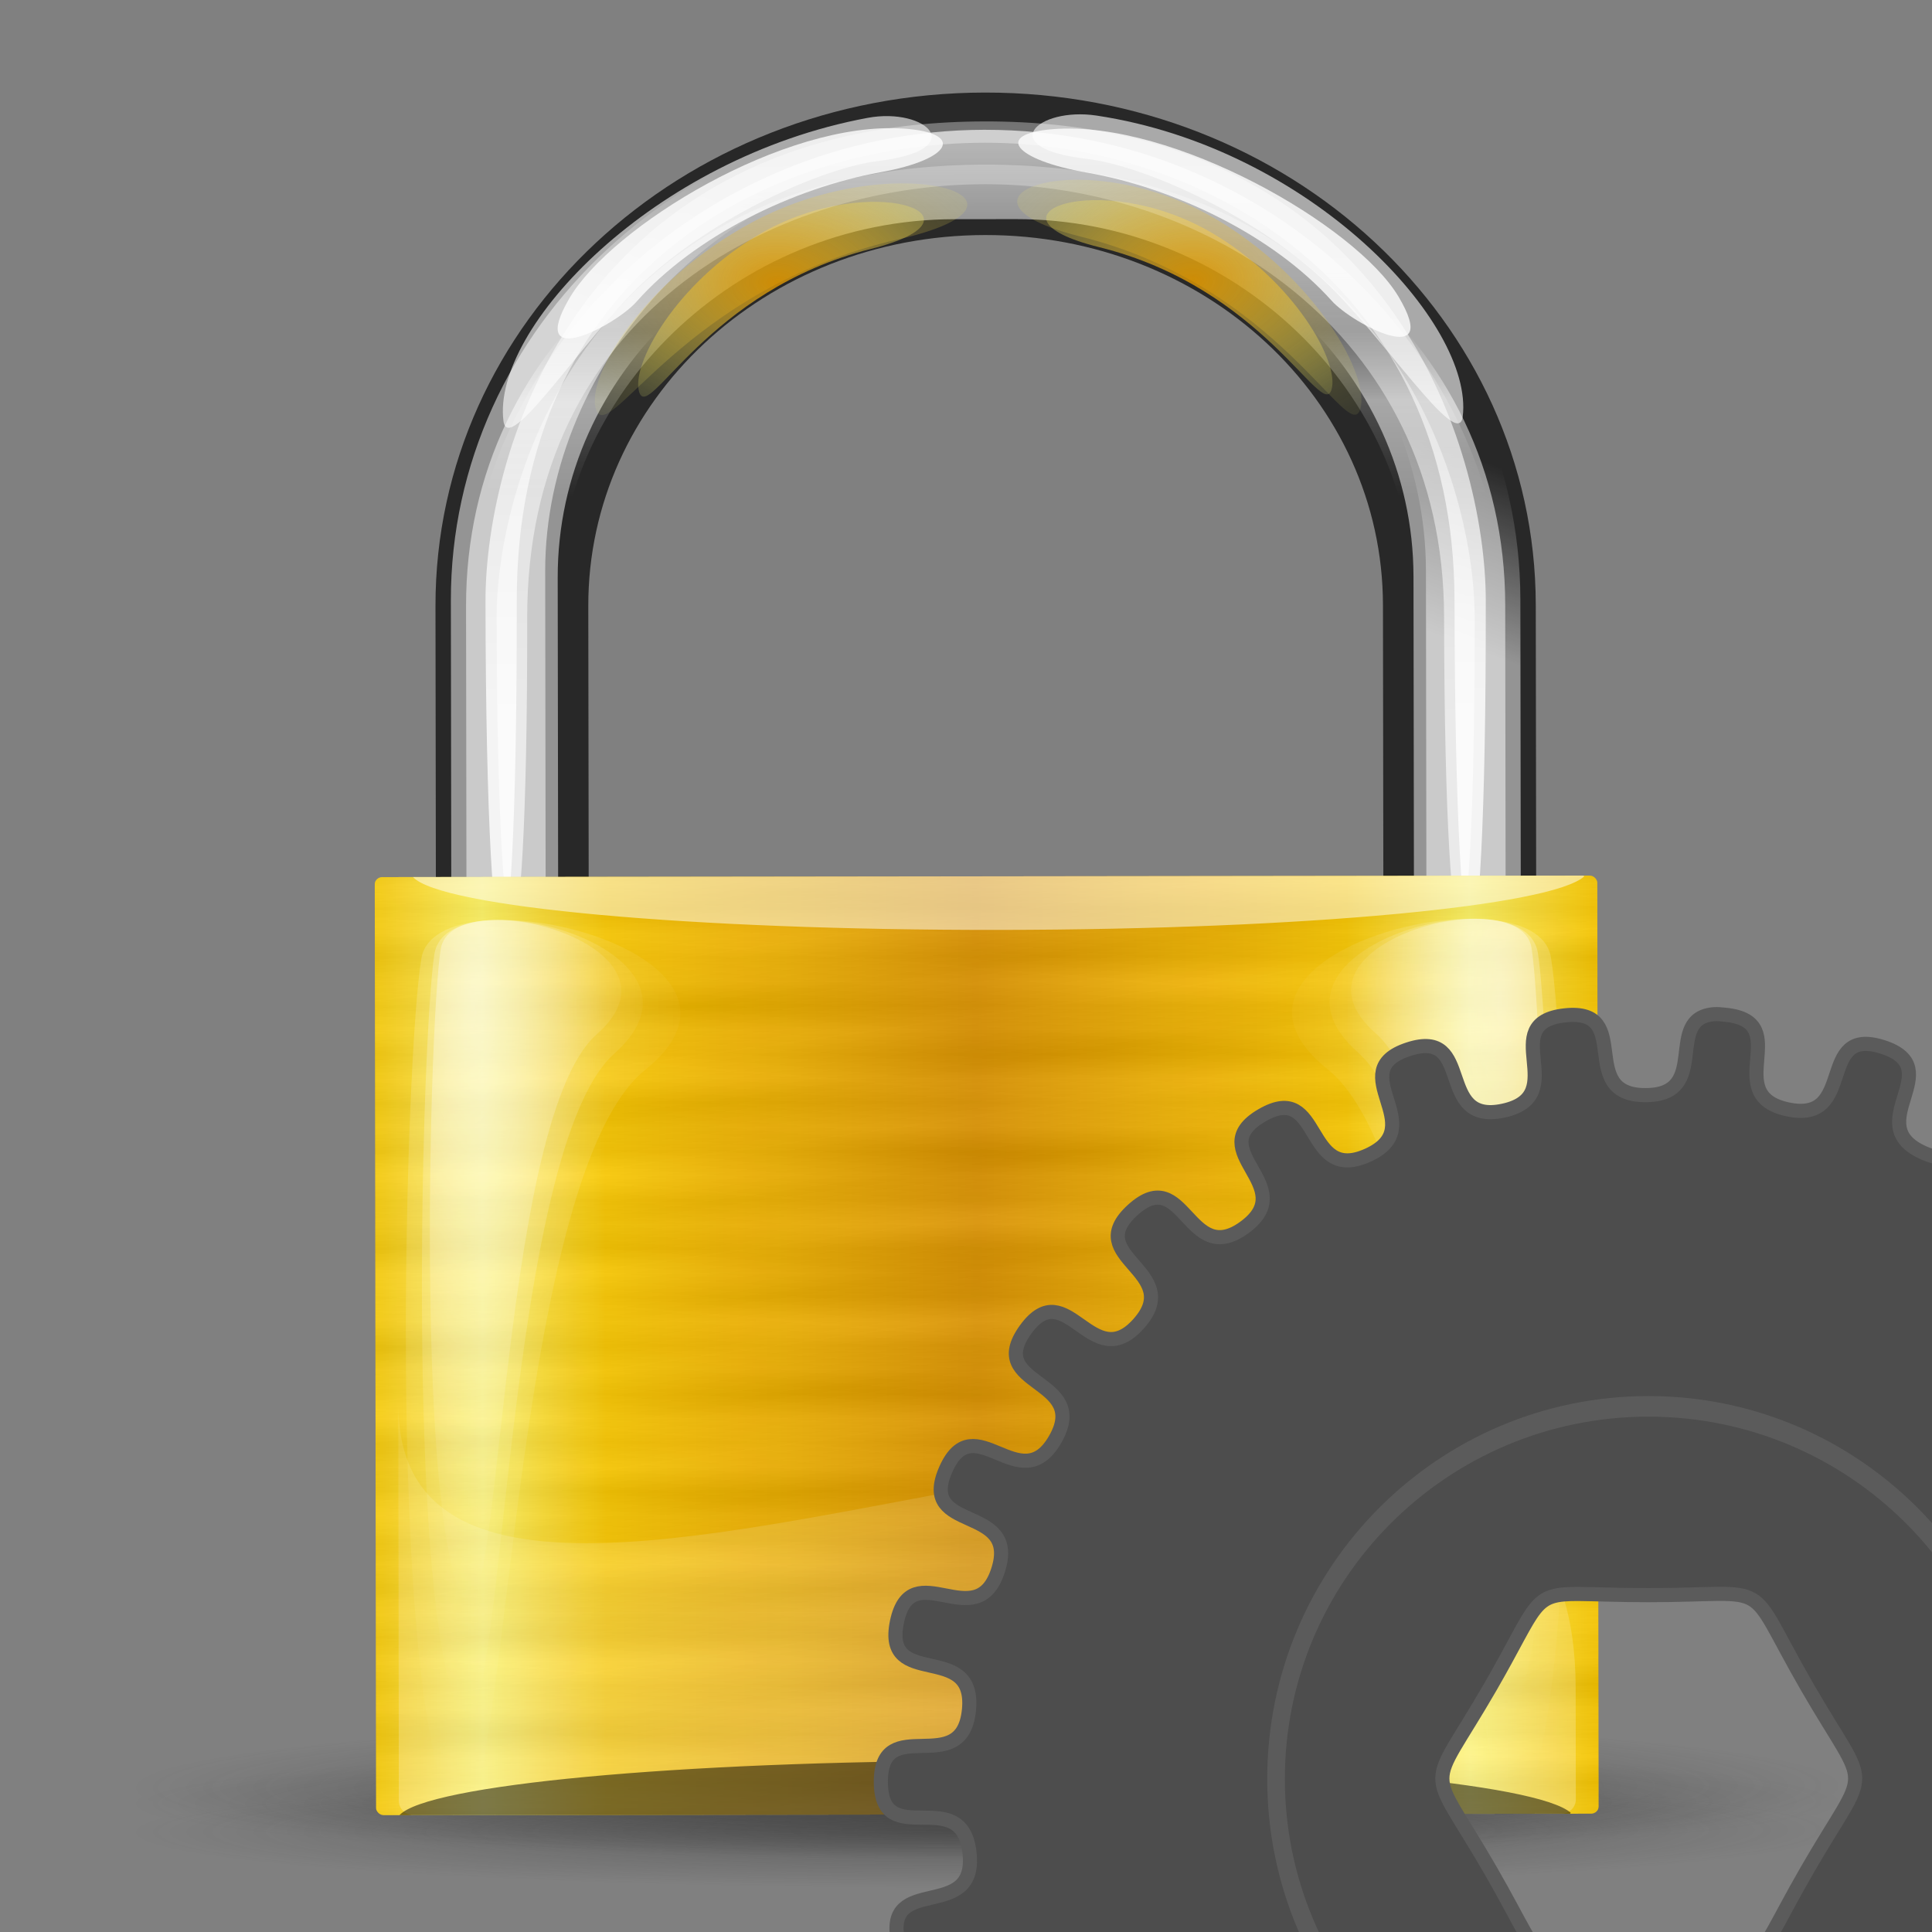 <?xml version="1.0" encoding="UTF-8" standalone="no"?>
<!-- Created with Inkscape (http://www.inkscape.org/) -->

<svg
   xmlns:dc="http://purl.org/dc/elements/1.1/"
   xmlns:cc="http://creativecommons.org/ns#"
   xmlns:rdf="http://www.w3.org/1999/02/22-rdf-syntax-ns#"
   xmlns:svg="http://www.w3.org/2000/svg"
   xmlns="http://www.w3.org/2000/svg"
   xmlns:xlink="http://www.w3.org/1999/xlink"
   xmlns:sodipodi="http://sodipodi.sourceforge.net/DTD/sodipodi-0.dtd"
   xmlns:inkscape="http://www.inkscape.org/namespaces/inkscape"
   width="64px"
   height="64px"
   id="svg2985"
   version="1.1"
   inkscape:version="0.48.2 r9819"
   sodipodi:docname="New document 2">
  <rect width="100%" height="100%" fill="#808080" stroke="none"/>
  <defs
     id="defs2987">
    <linearGradient
       inkscape:collect="always"
       xlink:href="#linearGradient2780"
       id="linearGradient4983"
       gradientUnits="userSpaceOnUse"
       gradientTransform="matrix(1.632,0,0,2.436,-0.051,2.01)"
       x1="35.996"
       y1="1.625"
       x2="35.996"
       y2="11.711" />
    <linearGradient
       id="linearGradient2780">
      <stop
         id="stop2782"
         offset="0"
         style="stop-color:#ffffff;stop-opacity:1;" />
      <stop
         id="stop2784"
         offset="1"
         style="stop-color:#ffffff;stop-opacity:0;" />
    </linearGradient>
    <linearGradient
       inkscape:collect="always"
       xlink:href="#linearGradient2780"
       id="linearGradient4980"
       gradientUnits="userSpaceOnUse"
       gradientTransform="matrix(1.638,0,0,2.474,-0.051,-0.013)"
       x1="38.363"
       y1="11.17"
       x2="39.724"
       y2="6.092" />
    <linearGradient
       id="linearGradient3753">
      <stop
         id="stop3755"
         offset="0"
         style="stop-color:#ffffff;stop-opacity:1;" />
      <stop
         id="stop3757"
         offset="1"
         style="stop-color:#ffffff;stop-opacity:0;" />
    </linearGradient>
    <radialGradient
       inkscape:collect="always"
       xlink:href="#linearGradient2834"
       id="radialGradient4977"
       gradientUnits="userSpaceOnUse"
       gradientTransform="matrix(2.367,0,0,1.727,-0.404,-0.013)"
       cx="21.595"
       cy="8.981"
       fx="21.595"
       fy="8.981"
       r="6.068" />
    <linearGradient
       id="linearGradient2834">
      <stop
         id="stop2836"
         offset="0"
         style="stop-color:#e59a00;stop-opacity:1;" />
      <stop
         id="stop2838"
         offset="1"
         style="stop-color:#faff7d;stop-opacity:0.184;" />
    </linearGradient>
    <radialGradient
       inkscape:collect="always"
       xlink:href="#linearGradient2834"
       id="radialGradient4974"
       gradientUnits="userSpaceOnUse"
       gradientTransform="matrix(-2.367,0,0,1.727,129.123,-0.113)"
       cx="21.595"
       cy="8.981"
       fx="21.595"
       fy="8.981"
       r="6.068" />
    <linearGradient
       id="linearGradient3764">
      <stop
         id="stop3766"
         offset="0"
         style="stop-color:#e59a00;stop-opacity:1;" />
      <stop
         id="stop3768"
         offset="1"
         style="stop-color:#faff7d;stop-opacity:0.184;" />
    </linearGradient>
    <linearGradient
       inkscape:collect="always"
       xlink:href="#linearGradient2780"
       id="linearGradient4971"
       gradientUnits="userSpaceOnUse"
       gradientTransform="matrix(1.632,0,0,2.483,-0.051,-0.013)"
       x1="38.782"
       y1="9.575"
       x2="38.782"
       y2="7.586" />
    <linearGradient
       id="linearGradient3771">
      <stop
         id="stop3773"
         offset="0"
         style="stop-color:#ffffff;stop-opacity:1;" />
      <stop
         id="stop3775"
         offset="1"
         style="stop-color:#ffffff;stop-opacity:0;" />
    </linearGradient>
    <linearGradient
       inkscape:collect="always"
       xlink:href="#linearGradient2780"
       id="linearGradient4968"
       gradientUnits="userSpaceOnUse"
       gradientTransform="matrix(2.21,0,0,1.964,-1.516,-2.171)"
       x1="33.184"
       y1="24.385"
       x2="33.184"
       y2="-13.17" />
    <linearGradient
       id="linearGradient3778">
      <stop
         id="stop3780"
         offset="0"
         style="stop-color:#ffffff;stop-opacity:1;" />
      <stop
         id="stop3782"
         offset="1"
         style="stop-color:#ffffff;stop-opacity:0;" />
    </linearGradient>
    <linearGradient
       inkscape:collect="always"
       xlink:href="#linearGradient2780"
       id="linearGradient4965"
       gradientUnits="userSpaceOnUse"
       gradientTransform="matrix(2.161,0,0,1.805,-0.051,2.267)"
       x1="33.184"
       y1="24.385"
       x2="33.184"
       y2="-13.17" />
    <linearGradient
       id="linearGradient3785">
      <stop
         id="stop3787"
         offset="0"
         style="stop-color:#ffffff;stop-opacity:1;" />
      <stop
         id="stop3789"
         offset="1"
         style="stop-color:#ffffff;stop-opacity:0;" />
    </linearGradient>
    <radialGradient
       inkscape:collect="always"
       xlink:href="#linearGradient2834"
       id="radialGradient4958"
       gradientUnits="userSpaceOnUse"
       gradientTransform="matrix(3.085,0,0,2.053,-15.985,-3.149)"
       cx="21.595"
       cy="8.981"
       fx="21.595"
       fy="8.981"
       r="6.068" />
    <linearGradient
       id="linearGradient3792">
      <stop
         id="stop3794"
         offset="0"
         style="stop-color:#e59a00;stop-opacity:1;" />
      <stop
         id="stop3796"
         offset="1"
         style="stop-color:#faff7d;stop-opacity:0.184;" />
    </linearGradient>
    <radialGradient
       inkscape:collect="always"
       xlink:href="#linearGradient2834"
       id="radialGradient4955"
       gradientUnits="userSpaceOnUse"
       gradientTransform="matrix(-2.846,0,0,2.088,139.525,-3.586)"
       cx="21.595"
       cy="8.981"
       fx="21.595"
       fy="8.981"
       r="6.068" />
    <linearGradient
       id="linearGradient3799">
      <stop
         id="stop3801"
         offset="0"
         style="stop-color:#e59a00;stop-opacity:1;" />
      <stop
         id="stop3803"
         offset="1"
         style="stop-color:#faff7d;stop-opacity:0.184;" />
    </linearGradient>
    <radialGradient
       inkscape:collect="always"
       xlink:href="#linearGradient3057"
       id="radialGradient4952"
       gradientUnits="userSpaceOnUse"
       gradientTransform="matrix(7.531,0,0,0.538,3.974,-0.013)"
       cx="8.018"
       cy="231.983"
       fx="8.018"
       fy="231.983"
       r="7.483" />
    <linearGradient
       id="linearGradient3057">
      <stop
         id="stop3059"
         offset="0"
         style="stop-color:#282828;stop-opacity:1;" />
      <stop
         id="stop3061"
         offset="1"
         style="stop-color:#282828;stop-opacity:0;" />
    </linearGradient>
    <radialGradient
       inkscape:collect="always"
       xlink:href="#linearGradient3057"
       id="radialGradient4949"
       gradientUnits="userSpaceOnUse"
       gradientTransform="matrix(7.531,0,0,0.672,3.974,-34.231)"
       cx="8.018"
       cy="231.983"
       fx="8.018"
       fy="231.983"
       r="7.483" />
    <linearGradient
       id="linearGradient3810">
      <stop
         id="stop3812"
         offset="0"
         style="stop-color:#282828;stop-opacity:1;" />
      <stop
         id="stop3814"
         offset="1"
         style="stop-color:#282828;stop-opacity:0;" />
    </linearGradient>
    <radialGradient
       inkscape:collect="always"
       xlink:href="#linearGradient3057"
       id="radialGradient4946"
       gradientUnits="userSpaceOnUse"
       gradientTransform="matrix(7.531,0,0,0.538,3.974,-2.026)"
       cx="8.018"
       cy="231.983"
       fx="8.018"
       fy="231.983"
       r="7.483" />
    <linearGradient
       id="linearGradient3817">
      <stop
         id="stop3819"
         offset="0"
         style="stop-color:#282828;stop-opacity:1;" />
      <stop
         id="stop3821"
         offset="1"
         style="stop-color:#282828;stop-opacity:0;" />
    </linearGradient>
    <linearGradient
       inkscape:collect="always"
       xlink:href="#linearGradient2701"
       id="linearGradient3151"
       gradientUnits="userSpaceOnUse"
       gradientTransform="matrix(2.152,0,0,1.771,-0.051,4.352)"
       spreadMethod="reflect"
       x1="29.614"
       y1="52.609"
       x2="44.724"
       y2="52.609" />
    <linearGradient
       id="linearGradient2701">
      <stop
         id="stop2703"
         offset="0"
         style="stop-color:#db9300;stop-opacity:1;" />
      <stop
         id="stop2770"
         offset="0.75"
         style="stop-color:#fac700;stop-opacity:1;" />
      <stop
         id="stop2705"
         offset="1"
         style="stop-color:#fff363;stop-opacity:1;" />
    </linearGradient>
    <linearGradient
       inkscape:collect="always"
       xlink:href="#linearGradient2713"
       id="linearGradient3148"
       gradientUnits="userSpaceOnUse"
       gradientTransform="matrix(2.219,0,0,1.826,-0.051,-1.013)"
       spreadMethod="reflect"
       x1="29.094"
       y1="46.357"
       x2="29.094"
       y2="47.296" />
    <linearGradient
       id="linearGradient2713">
      <stop
         id="stop2715"
         offset="0"
         style="stop-color:#000000;stop-opacity:1;" />
      <stop
         id="stop2717"
         offset="1"
         style="stop-color:#ffffff;stop-opacity:1;" />
    </linearGradient>
    <linearGradient
       inkscape:collect="always"
       xlink:href="#linearGradient2713"
       id="linearGradient3145"
       gradientUnits="userSpaceOnUse"
       gradientTransform="matrix(2.219,0,0,1.826,-0.051,-1.013)"
       spreadMethod="reflect"
       x1="24.261"
       y1="44.011"
       x2="24.606"
       y2="45.888" />
    <linearGradient
       id="linearGradient3833">
      <stop
         id="stop3835"
         offset="0"
         style="stop-color:#000000;stop-opacity:1;" />
      <stop
         id="stop3837"
         offset="1"
         style="stop-color:#ffffff;stop-opacity:1;" />
    </linearGradient>
    <linearGradient
       inkscape:collect="always"
       xlink:href="#linearGradient2713"
       id="linearGradient3142"
       gradientUnits="userSpaceOnUse"
       gradientTransform="matrix(2.219,0,0,1.826,-0.051,-1.013)"
       spreadMethod="reflect"
       x1="17.682"
       y1="60.434"
       x2="17.425"
       y2="62.78" />
    <linearGradient
       id="linearGradient3840">
      <stop
         id="stop3842"
         offset="0"
         style="stop-color:#000000;stop-opacity:1;" />
      <stop
         id="stop3844"
         offset="1"
         style="stop-color:#ffffff;stop-opacity:1;" />
    </linearGradient>
    <radialGradient
       inkscape:collect="always"
       xlink:href="#linearGradient2780"
       id="radialGradient3114"
       gradientUnits="userSpaceOnUse"
       gradientTransform="matrix(0.433,0,0,1.435,6.41,-0.113)"
       cx="20.361"
       cy="22.546"
       fx="20.361"
       fy="22.546"
       r="15.157" />
    <linearGradient
       id="linearGradient3847">
      <stop
         id="stop3849"
         offset="0"
         style="stop-color:#ffffff;stop-opacity:1;" />
      <stop
         id="stop3851"
         offset="1"
         style="stop-color:#ffffff;stop-opacity:0;" />
    </linearGradient>
    <radialGradient
       inkscape:collect="always"
       xlink:href="#linearGradient2780"
       id="radialGradient3116"
       gradientUnits="userSpaceOnUse"
       gradientTransform="matrix(0.5,0,0,1.675,5.003,-5.108)"
       cx="20.361"
       cy="22.546"
       fx="20.361"
       fy="22.546"
       r="15.157" />
    <linearGradient
       id="linearGradient3854">
      <stop
         id="stop3856"
         offset="0"
         style="stop-color:#ffffff;stop-opacity:1;" />
      <stop
         id="stop3858"
         offset="1"
         style="stop-color:#ffffff;stop-opacity:0;" />
    </linearGradient>
    <radialGradient
       inkscape:collect="always"
       xlink:href="#linearGradient2780"
       id="radialGradient3118"
       gradientUnits="userSpaceOnUse"
       gradientTransform="matrix(0.621,0,0,1.882,2.389,-9.409)"
       cx="20.361"
       cy="22.546"
       fx="20.361"
       fy="22.546"
       r="15.157" />
    <linearGradient
       id="linearGradient3861">
      <stop
         id="stop3863"
         offset="0"
         style="stop-color:#ffffff;stop-opacity:1;" />
      <stop
         id="stop3865"
         offset="1"
         style="stop-color:#ffffff;stop-opacity:0;" />
    </linearGradient>
    <radialGradient
       inkscape:collect="always"
       xlink:href="#linearGradient2780"
       id="radialGradient3120"
       gradientUnits="userSpaceOnUse"
       gradientTransform="matrix(0.433,0,0,1.435,6.41,-0.113)"
       cx="20.361"
       cy="22.546"
       fx="20.361"
       fy="22.546"
       r="15.157" />
    <linearGradient
       id="linearGradient3868">
      <stop
         id="stop3870"
         offset="0"
         style="stop-color:#ffffff;stop-opacity:1;" />
      <stop
         id="stop3872"
         offset="1"
         style="stop-color:#ffffff;stop-opacity:0;" />
    </linearGradient>
    <radialGradient
       inkscape:collect="always"
       xlink:href="#linearGradient2780"
       id="radialGradient3122"
       gradientUnits="userSpaceOnUse"
       gradientTransform="matrix(0.5,0,0,1.675,5.003,-5.108)"
       cx="20.361"
       cy="22.546"
       fx="20.361"
       fy="22.546"
       r="15.157" />
    <linearGradient
       id="linearGradient3875">
      <stop
         id="stop3877"
         offset="0"
         style="stop-color:#ffffff;stop-opacity:1;" />
      <stop
         id="stop3879"
         offset="1"
         style="stop-color:#ffffff;stop-opacity:0;" />
    </linearGradient>
    <radialGradient
       inkscape:collect="always"
       xlink:href="#linearGradient2780"
       id="radialGradient3124"
       gradientUnits="userSpaceOnUse"
       gradientTransform="matrix(0.621,0,0,1.882,2.389,-9.409)"
       cx="20.361"
       cy="22.546"
       fx="20.361"
       fy="22.546"
       r="15.157" />
    <linearGradient
       id="linearGradient3882">
      <stop
         id="stop3884"
         offset="0"
         style="stop-color:#ffffff;stop-opacity:1;" />
      <stop
         id="stop3886"
         offset="1"
         style="stop-color:#ffffff;stop-opacity:0;" />
    </linearGradient>
    <linearGradient
       inkscape:collect="always"
       xlink:href="#linearGradient2780"
       id="linearGradient3130"
       gradientUnits="userSpaceOnUse"
       gradientTransform="matrix(2.136,0,0,1.826,2.349,-1.013)"
       spreadMethod="pad"
       x1="26.974"
       y1="68.68"
       x2="26.974"
       y2="44.981" />
    <linearGradient
       id="linearGradient3889">
      <stop
         id="stop3891"
         offset="0"
         style="stop-color:#ffffff;stop-opacity:1;" />
      <stop
         id="stop3893"
         offset="1"
         style="stop-color:#ffffff;stop-opacity:0;" />
    </linearGradient>
  </defs>
  <sodipodi:namedview
     id="base"
     pagecolor="#ffffff"
     bordercolor="#666666"
     borderopacity="1.0"
     inkscape:pageopacity="0.0"
     inkscape:pageshadow="2"
     inkscape:zoom="4.390625"
     inkscape:cx="72.654804"
     inkscape:cy="32"
     inkscape:current-layer="layer1"
     showgrid="true"
     inkscape:document-units="px"
     inkscape:grid-bbox="true"
     inkscape:snap-global="false"
     inkscape:window-width="806"
     inkscape:window-height="596"
     inkscape:window-x="373"
     inkscape:window-y="136"
     inkscape:window-maximized="0" />
  <g
     id="layer1"
     inkscape:label="Layer 1"
     inkscape:groupmode="layer">
    <g
       transform="matrix(0.503,-6.2222074e-4,6.6689531e-4,0.469,0.252,2.168)"
       id="g5908">
      <g
         id="g5889">
        <path
           inkscape:connector-curvature="0"
           style="fill:#282828;fill-opacity:1;fill-rule:evenodd;stroke:none"
           id="rect2723"
           d="M 64.359,2 C 44.287,2 28.128,18.159 28.128,38.231 l 0,40.257 10.064,0 0,-40.257 c 0,-14.496 11.67,-26.167 26.167,-26.167 14.496,0 26.167,11.67 26.167,26.167 l 0,40.257 10.064,0 0,-40.257 C 100.59,18.159 84.431,2 64.359,2 z" />
        <path
           inkscape:connector-curvature="0"
           style="opacity:0.65;fill:url(#linearGradient4983);fill-opacity:1;fill-rule:evenodd;stroke:none"
           id="path3082"
           d="m 64.359,4.629 c -18.957,0 -34.218,16.307 -34.218,34.909 l 0,37.528 c 0,14.089 8.776,26.05 21.26,31.047 C 42.457,104.041 36.18,95.314 36.18,84.967 l 0,-47.404 c 0,-14.225 11.67,-26.621 26.167,-26.621 l 4.026,0 c 14.496,0 26.167,12.396 26.167,26.621 l 0,47.404 c 0,10.347 -6.277,19.074 -15.222,23.147 12.484,-4.998 21.26,-16.958 21.26,-31.047 l 0,-37.528 c 0,-18.602 -15.261,-34.909 -34.218,-34.909 z" />
        <path
           inkscape:connector-curvature="0"
           style="opacity:0.5;fill:url(#linearGradient4980);fill-opacity:1;fill-rule:evenodd;stroke:none"
           id="path2931"
           d="m 64.359,2.854 c -19.51,0 -35.217,15.601 -35.217,34.98 l 0,39.095 c 0,14.677 9.033,27.137 21.881,32.344 C 41.817,105.03 35.357,95.938 35.357,85.16 l 0,-49.383 c 0,-14.819 12.011,-29.082 26.93,-29.082 l 4.143,0 c 14.919,0 26.93,14.263 26.93,29.082 l 0,49.383 c 0,10.779 -6.46,19.87 -15.666,24.113 C 90.543,104.066 99.576,91.606 99.576,76.929 l 0,-39.095 c 0,-19.379 -15.707,-34.98 -35.217,-34.98 z" />
        <path
           inkscape:connector-curvature="0"
           style="opacity:0.8;fill:url(#radialGradient4977);fill-opacity:1;fill-rule:evenodd;stroke:none"
           id="path2861"
           d="m 49.471,12.003 c -5.438,3.405 -8.499,9.21 -7.9,11.145 0.646,2.085 4.467,-7.234 15.283,-10.119 8.341,-2.225 -4.93e-4,-5.649 -7.384,-1.026 z" />
        <path
           inkscape:connector-curvature="0"
           style="opacity:0.8;fill:url(#radialGradient4974);fill-opacity:1;fill-rule:evenodd;stroke:none"
           id="path2871"
           d="m 79.248,11.903 c 5.438,3.405 8.499,9.21 7.9,11.145 -0.646,2.085 -4.467,-7.234 -15.283,-10.119 -8.341,-2.225 4.93e-4,-5.649 7.384,-1.026 z" />
        <path
           inkscape:connector-curvature="0"
           style="opacity:0.5;fill:url(#linearGradient4971);fill-opacity:1;fill-rule:evenodd;stroke:none"
           id="rect2875"
           d="m 64.359,6.279 c -18.957,0 -34.218,12.995 -34.218,31.951 l 0,38.244 c 0,14.358 8.776,26.546 21.26,31.639 C 42.457,103.963 36.18,95.07 36.18,84.526 l 0,-48.308 c 0,-14.496 11.67,-26.182 26.167,-26.182 l 4.026,0 c 14.496,0 26.167,11.686 26.167,26.182 l 0,48.308 c 0,10.544 -6.277,19.437 -15.222,23.588 12.484,-5.093 21.26,-17.281 21.26,-31.639 l 0,-38.244 c 0,-18.957 -15.261,-31.951 -34.218,-31.951 z" />
        <path
           inkscape:connector-curvature="0"
           style="opacity:0.8;fill:url(#linearGradient4968);fill-opacity:1;fill-rule:evenodd;stroke:none"
           id="path2933"
           d="m 64.359,4.039 c -26.762,0 -32.937,23.315 -32.937,33.86 0,31.634 2.059,31.634 2.059,0 0,-23.199 16.463,-32.355 30.879,-32.355 14.416,0 30.879,10.103 30.879,32.355 0,31.634 2.059,31.634 2.059,0 0,-10.545 -6.176,-33.86 -32.937,-33.86 z" />
        <path
           inkscape:connector-curvature="0"
           style="opacity:0.6;fill:url(#linearGradient4965);fill-opacity:1;fill-rule:evenodd;stroke:none"
           id="path2885"
           d="m 64.359,7.091 c -26.167,0 -32.205,22.3 -32.205,31.987 0,29.062 2.013,29.062 2.013,0 0,-21.312 16.097,-30.605 30.192,-30.605 14.096,0 30.192,10.162 30.192,30.605 0,29.062 2.013,29.062 2.013,0 0,-9.687 -6.038,-31.987 -32.205,-31.987 z" />
        <path
           inkscape:connector-curvature="0"
           style="opacity:0.8;fill:#ffffff;fill-opacity:1;fill-rule:evenodd;stroke:none"
           id="path2897"
           d="m 36.98,16.488 c -2.875,5.248 3.027,1.931 4.398,0.274 C 45.232,12.102 51.745,8.725 57.463,7.623 62.257,6.698 62.988,4.847 59.04,4.541 51.168,3.93 39.736,11.456 36.98,16.488 z" />
        <path
           inkscape:connector-curvature="0"
           style="opacity:0.6;fill:#ffffff;fill-opacity:1;fill-rule:evenodd;stroke:none"
           id="path2901"
           d="m 32.623,25.156 c 0.305,2.565 5.263,-5.798 9.168,-9.724 C 46.559,10.637 53.787,7.281 57.265,6.838 63.463,6.047 60.521,3.01 56.636,3.777 42.516,6.566 31.846,18.616 32.623,25.156 z" />
        <path
           inkscape:connector-curvature="0"
           style="opacity:0.8;fill:#ffffff;fill-opacity:1;fill-rule:evenodd;stroke:none"
           id="path2909"
           d="M 91.58,16.452 C 94.474,21.689 88.56,18.394 87.183,16.742 83.312,12.097 76.786,8.744 71.064,7.662 66.266,6.756 64.916,4.91 68.863,4.589 76.733,3.949 88.805,11.43 91.58,16.452 z" />
        <path
           inkscape:connector-curvature="0"
           style="opacity:0.6;fill:#ffffff;fill-opacity:1;fill-rule:evenodd;stroke:none"
           id="path2911"
           d="M 95.798,24.925 C 95.503,27.491 90.514,19.146 86.595,15.235 81.809,10.458 74.569,7.128 71.09,6.698 64.889,5.93 67.797,3.002 71.707,3.635 85.848,5.937 96.551,18.382 95.798,24.925 z" />
        <path
           inkscape:connector-curvature="0"
           style="opacity:0.4;fill:url(#radialGradient4958);fill-opacity:1;fill-rule:evenodd;stroke:none"
           id="path2953"
           d="m 49.032,11.138 c -7.089,4.049 -11.079,10.951 -10.298,13.252 0.842,2.479 5.823,-8.601 19.923,-12.032 10.873,-2.646 -6.42e-4,-6.717 -9.625,-1.22 z" />
        <path
           inkscape:connector-curvature="0"
           style="opacity:0.4;fill:url(#radialGradient4955);fill-opacity:1;fill-rule:evenodd;stroke:none"
           id="path2957"
           d="m 79.54,10.945 c 6.541,4.118 10.221,11.138 9.501,13.478 -0.777,2.521 -5.372,-8.748 -18.381,-12.238 -10.031,-2.691 5.92e-4,-6.831 8.88,-1.24 z" />
        <path
           inkscape:connector-curvature="0"
           style="opacity:0.4;fill:url(#radialGradient4952);fill-opacity:1;fill-rule:evenodd;stroke:none"
           id="path3055"
           d="m 120.718,124.782 c 0,2.223 -25.233,4.026 -56.359,4.026 C 33.233,128.808 8,127.006 8,124.782 c 0,-2.223 25.233,-4.026 56.359,-4.026 31.126,0 56.359,1.802 56.359,4.026 l 0,0 z" />
        <path
           inkscape:connector-curvature="0"
           style="opacity:0.4;fill:url(#radialGradient4949);fill-opacity:1;fill-rule:evenodd;stroke:none"
           id="path3065"
           d="m 120.718,121.763 c 0,2.779 -25.233,5.032 -56.359,5.032 C 33.233,126.795 8,124.542 8,121.763 c 0,-2.779 25.233,-5.032 56.359,-5.032 31.126,0 56.359,2.253 56.359,5.032 l 0,0 z" />
        <path
           inkscape:connector-curvature="0"
           style="opacity:0.4;fill:url(#radialGradient4946);fill-opacity:1;fill-rule:evenodd;stroke:none"
           id="path3067"
           d="m 120.718,122.77 c 0,2.223 -25.233,4.026 -56.359,4.026 C 33.233,126.795 8,124.993 8,122.77 c 0,-2.223 25.233,-4.026 56.359,-4.026 31.126,0 56.359,1.802 56.359,4.026 l 0,0 z" />
      </g>
      <g
         id="g4928">
        <rect
           y="57.359"
           x="24.103"
           width="80.513"
           style="fill:url(#linearGradient3151);fill-opacity:1;fill-rule:evenodd;stroke:none"
           ry="0.5"
           rx="0.5"
           id="rect1941"
           height="66.259" />
        <rect
           y="57.359"
           x="24.103"
           width="80.513"
           style="opacity:0.03;fill:url(#linearGradient3148);fill-opacity:1;fill-rule:evenodd;stroke:none"
           ry="0.5"
           rx="0.5"
           id="rect2709"
           height="66.259" />
        <rect
           y="57.359"
           x="24.103"
           width="80.513"
           style="opacity:0.03;fill:url(#linearGradient3145);fill-opacity:1;fill-rule:evenodd;stroke:none"
           ry="0.5"
           rx="0.5"
           id="rect2734"
           height="66.259" />
        <rect
           y="57.359"
           x="24.103"
           width="80.513"
           style="opacity:0.03;fill:url(#linearGradient3142);fill-opacity:1;fill-rule:evenodd;stroke:none"
           ry="0.5"
           rx="0.5"
           id="rect2738"
           height="66.259" />
        <path
           inkscape:connector-curvature="0"
           style="opacity:0.5;fill:#ffffff;fill-opacity:1;fill-rule:evenodd;stroke:none"
           id="path2727"
           d="m 26.619,57.359 c 1.81,2.122 18.145,3.786 38.655,3.786 20.229,0 36.293,-1.647 38.484,-3.727 -0.031,-0.003 -0.025,-0.059 -0.057,-0.059 l -77.082,0 z" />
        <g
           transform="matrix(1.719,0,0,1.982,4.421,1.488)"
           id="g2798">
          <path
             inkscape:connector-curvature="0"
             style="opacity:0.403;fill:url(#radialGradient3114);fill-opacity:1;fill-rule:evenodd;stroke:none"
             id="path2778"
             d="m 13.971,30.767 c -0.44,2.63 -0.931,19.309 0.696,22.88 1.592,3.493 1.393,-16.667 5.273,-19.84 3.921,-3.207 -5.555,-5.52 -5.969,-3.04 z" />
          <path
             inkscape:connector-curvature="0"
             style="opacity:0.3;fill:url(#radialGradient3116);fill-opacity:1;fill-rule:evenodd;stroke:none"
             id="path2790"
             d="m 13.729,30.942 c -0.507,3.07 -1.074,22.541 0.804,26.71 1.837,4.078 1.607,-19.457 6.085,-23.161 4.525,-3.744 -6.41,-6.444 -6.889,-3.549 z" />
          <path
             inkscape:connector-curvature="0"
             style="opacity:0.2;fill:url(#radialGradient3118);fill-opacity:1;fill-rule:evenodd;stroke:none"
             id="path2794"
             d="m 13.232,31.092 c -0.63,3.449 -1.335,25.325 0.999,30.009 2.283,4.582 1.997,-21.86 7.561,-26.022 5.623,-4.206 -7.966,-7.24 -8.56,-3.987 z" />
        </g>
        <g
           transform="matrix(-1.719,0,0,1.982,124.297,1.488)"
           id="g2803">
          <path
             inkscape:connector-curvature="0"
             style="opacity:0.403;fill:url(#radialGradient3120);fill-opacity:1;fill-rule:evenodd;stroke:none"
             id="path2805"
             d="m 13.971,30.767 c -0.44,2.63 -0.931,19.309 0.696,22.88 1.592,3.493 1.393,-16.667 5.273,-19.84 3.921,-3.207 -5.555,-5.52 -5.969,-3.04 z" />
          <path
             inkscape:connector-curvature="0"
             style="opacity:0.3;fill:url(#radialGradient3122);fill-opacity:1;fill-rule:evenodd;stroke:none"
             id="path2807"
             d="m 13.729,30.942 c -0.507,3.07 -1.074,22.541 0.804,26.71 1.837,4.078 1.607,-19.457 6.085,-23.161 4.525,-3.744 -6.41,-6.444 -6.889,-3.549 z" />
          <path
             inkscape:connector-curvature="0"
             style="opacity:0.2;fill:url(#radialGradient3124);fill-opacity:1;fill-rule:evenodd;stroke:none"
             id="path2809"
             d="m 13.232,31.092 c -0.63,3.449 -1.335,25.325 0.999,30.009 2.283,4.582 1.997,-21.86 7.561,-26.022 5.623,-4.206 -7.966,-7.24 -8.56,-3.987 z" />
        </g>
        <path
           inkscape:connector-curvature="0"
           style="opacity:0.25;fill:url(#linearGradient3130);fill-opacity:1;fill-rule:evenodd;stroke:none"
           id="rect3077"
           d="m 103.116,114.725 0,7.887 c 0,0.558 -0.432,1.006 -0.969,1.006 l -75.575,0 c -0.537,0 -0.969,-0.449 -0.969,-1.006 l 0,-28.015 c 0,29.517 77.513,-20.879 77.513,20.128 z" />
        <path
           inkscape:connector-curvature="0"
           style="opacity:0.5;fill:#000000;fill-opacity:1;fill-rule:evenodd;stroke:none"
           id="path2768"
           d="m 25.647,123.618 c 1.81,-2.122 18.145,-3.786 38.655,-3.786 20.229,0 36.293,1.647 38.484,3.727 -0.031,0.003 -0.025,0.059 -0.057,0.059 l -77.082,0 z" />
      </g>
    </g>
    <g
       transform="matrix(0.631,0,0,0.631,14.667,19.044)"
       id="g3840">
      <path
         inkscape:connector-curvature="0"
         d="m 66.75,23.062 c -2.694,0.199 -0.13,4.235 -3.594,4.25 -3.694,0.016 -0.578,-4.59 -4.25,-4.188 -3.672,0.403 0.392,4.216 -3.219,5 -3.61,0.784 -1.491,-4.376 -5,-3.219 -3.509,1.157 1.243,4.045 -2.125,5.562 C 45.194,31.986 46.191,26.514 43,28.375 c -3.191,1.861 2.073,3.69 -0.906,5.875 -2.979,2.185 -3.14,-3.391 -5.875,-0.906 -2.735,2.484 2.772,3.212 0.312,5.969 -2.46,2.757 -3.779,-2.686 -5.938,0.312 -2.158,2.999 3.395,2.542 1.562,5.75 -1.833,3.208 -4.262,-1.788 -5.75,1.594 -1.488,3.382 3.876,1.763 2.75,5.281 -1.126,3.519 -4.56,-0.898 -5.312,2.719 -0.752,3.617 4.151,0.949 3.781,4.625 -0.37,3.676 -4.641,0.087 -4.625,3.781 0.016,3.694 4.254,0.046 4.656,3.719 0.403,3.672 -4.534,1.046 -3.75,4.656 0.784,3.61 4.186,-0.821 5.344,2.688 1.157,3.509 -4.205,1.944 -2.688,5.312 1.518,3.368 3.889,-1.691 5.75,1.5 1.861,3.191 -3.685,2.802 -1.5,5.781 2.185,2.979 3.453,-2.453 5.938,0.281 2.484,2.735 -3.038,3.478 -0.281,5.938 2.757,2.46 2.876,-3.096 5.875,-0.938 2.999,2.158 -2.239,4.042 0.969,5.875 3.208,1.833 2.181,-3.644 5.562,-2.156 3.382,1.488 -1.362,4.436 2.156,5.562 3.519,1.126 1.352,-4.033 4.969,-3.281 3.617,0.752 -0.395,4.599 3.281,4.969 3.676,0.37 0.493,-4.202 4.188,-4.219 3.694,-0.016 0.578,4.59 4.25,4.188 3.672,-0.403 -0.392,-4.216 3.219,-5 3.61,-0.784 1.491,4.376 5,3.219 3.509,-1.157 -1.243,-4.045 2.125,-5.562 3.368,-1.518 2.371,3.955 5.562,2.094 3.191,-1.861 -2.073,-3.69 0.906,-5.875 2.979,-2.185 3.14,3.391 5.875,0.906 2.735,-2.484 -2.772,-3.212 -0.312,-5.969 2.46,-2.757 3.779,2.686 5.938,-0.312 2.158,-2.999 -3.395,-2.542 -1.562,-5.75 1.833,-3.208 4.262,1.788 5.75,-1.594 1.488,-3.382 -3.876,-1.763 -2.75,-5.281 1.126,-3.519 4.56,0.898 5.312,-2.719 0.752,-3.617 -4.151,-0.949 -3.781,-4.625 0.37,-3.676 4.641,-0.087 4.625,-3.781 -0.017,-3.694 -4.254,-0.046 -4.656,-3.719 -0.403,-3.672 4.534,-1.046 3.75,-4.656 -0.784,-3.61 -4.186,0.821 -5.344,-2.688 -1.157,-3.509 4.205,-1.944 2.688,-5.312 -1.518,-3.368 -3.889,1.691 -5.75,-1.5 -1.861,-3.191 3.685,-2.802 1.5,-5.781 -2.185,-2.979 -3.453,2.453 -5.938,-0.281 -2.484,-2.735 3.038,-3.478 0.281,-5.938 -2.757,-2.46 -2.876,3.096 -5.875,0.938 -2.999,-2.158 2.239,-4.042 -0.969,-5.875 -3.208,-1.833 -2.181,3.644 -5.562,2.156 -3.382,-1.488 1.362,-4.436 -2.156,-5.562 C 72.075,23.655 74.242,28.815 70.625,28.062 67.008,27.31 71.02,23.464 67.344,23.094 67.114,23.071 66.93,23.049 66.75,23.062 z M 59.656,53.5 c 0.833,0.005 1.974,0.062 3.656,0.062 6.729,0 4.948,-1.015 8.312,4.812 3.365,5.828 3.365,3.797 0,9.625 -3.365,5.828 -1.583,4.812 -8.312,4.812 -6.729,0 -4.948,1.015 -8.312,-4.812 -3.365,-5.828 -3.365,-3.797 0,-9.625 2.523,-4.371 2.157,-4.889 4.656,-4.875 z"
         id="path3061"
         style="color:#000000;fill:#4d4d4d;fill-opacity:1;fill-rule:nonzero;stroke:#5b5b5b;stroke-width:0.741;stroke-linecap:round;stroke-linejoin:round;stroke-miterlimit:4;stroke-opacity:1;stroke-dasharray:none;marker:none;visibility:visible;display:inline;overflow:visible;enable-background:accumulate" />
      <path
         inkscape:connector-curvature="0"
         d="M 80,63 C 80,71.284 72.165,78 62.5,78 52.835,78 45,71.284 45,63 45,54.716 52.835,48 62.5,48 72.165,48 80,54.716 80,63 z"
         transform="matrix(1.117,0,0,1.304,-6.519,-18.942)"
         id="path3069"
         style="color:#000000;fill:none;stroke:#5b5b5b;stroke-width:0.829;stroke-linecap:round;stroke-linejoin:round;stroke-miterlimit:4;stroke-opacity:1;marker:none;visibility:visible;display:inline;overflow:visible;enable-background:accumulate" />
    </g>
  </g>
</svg>

